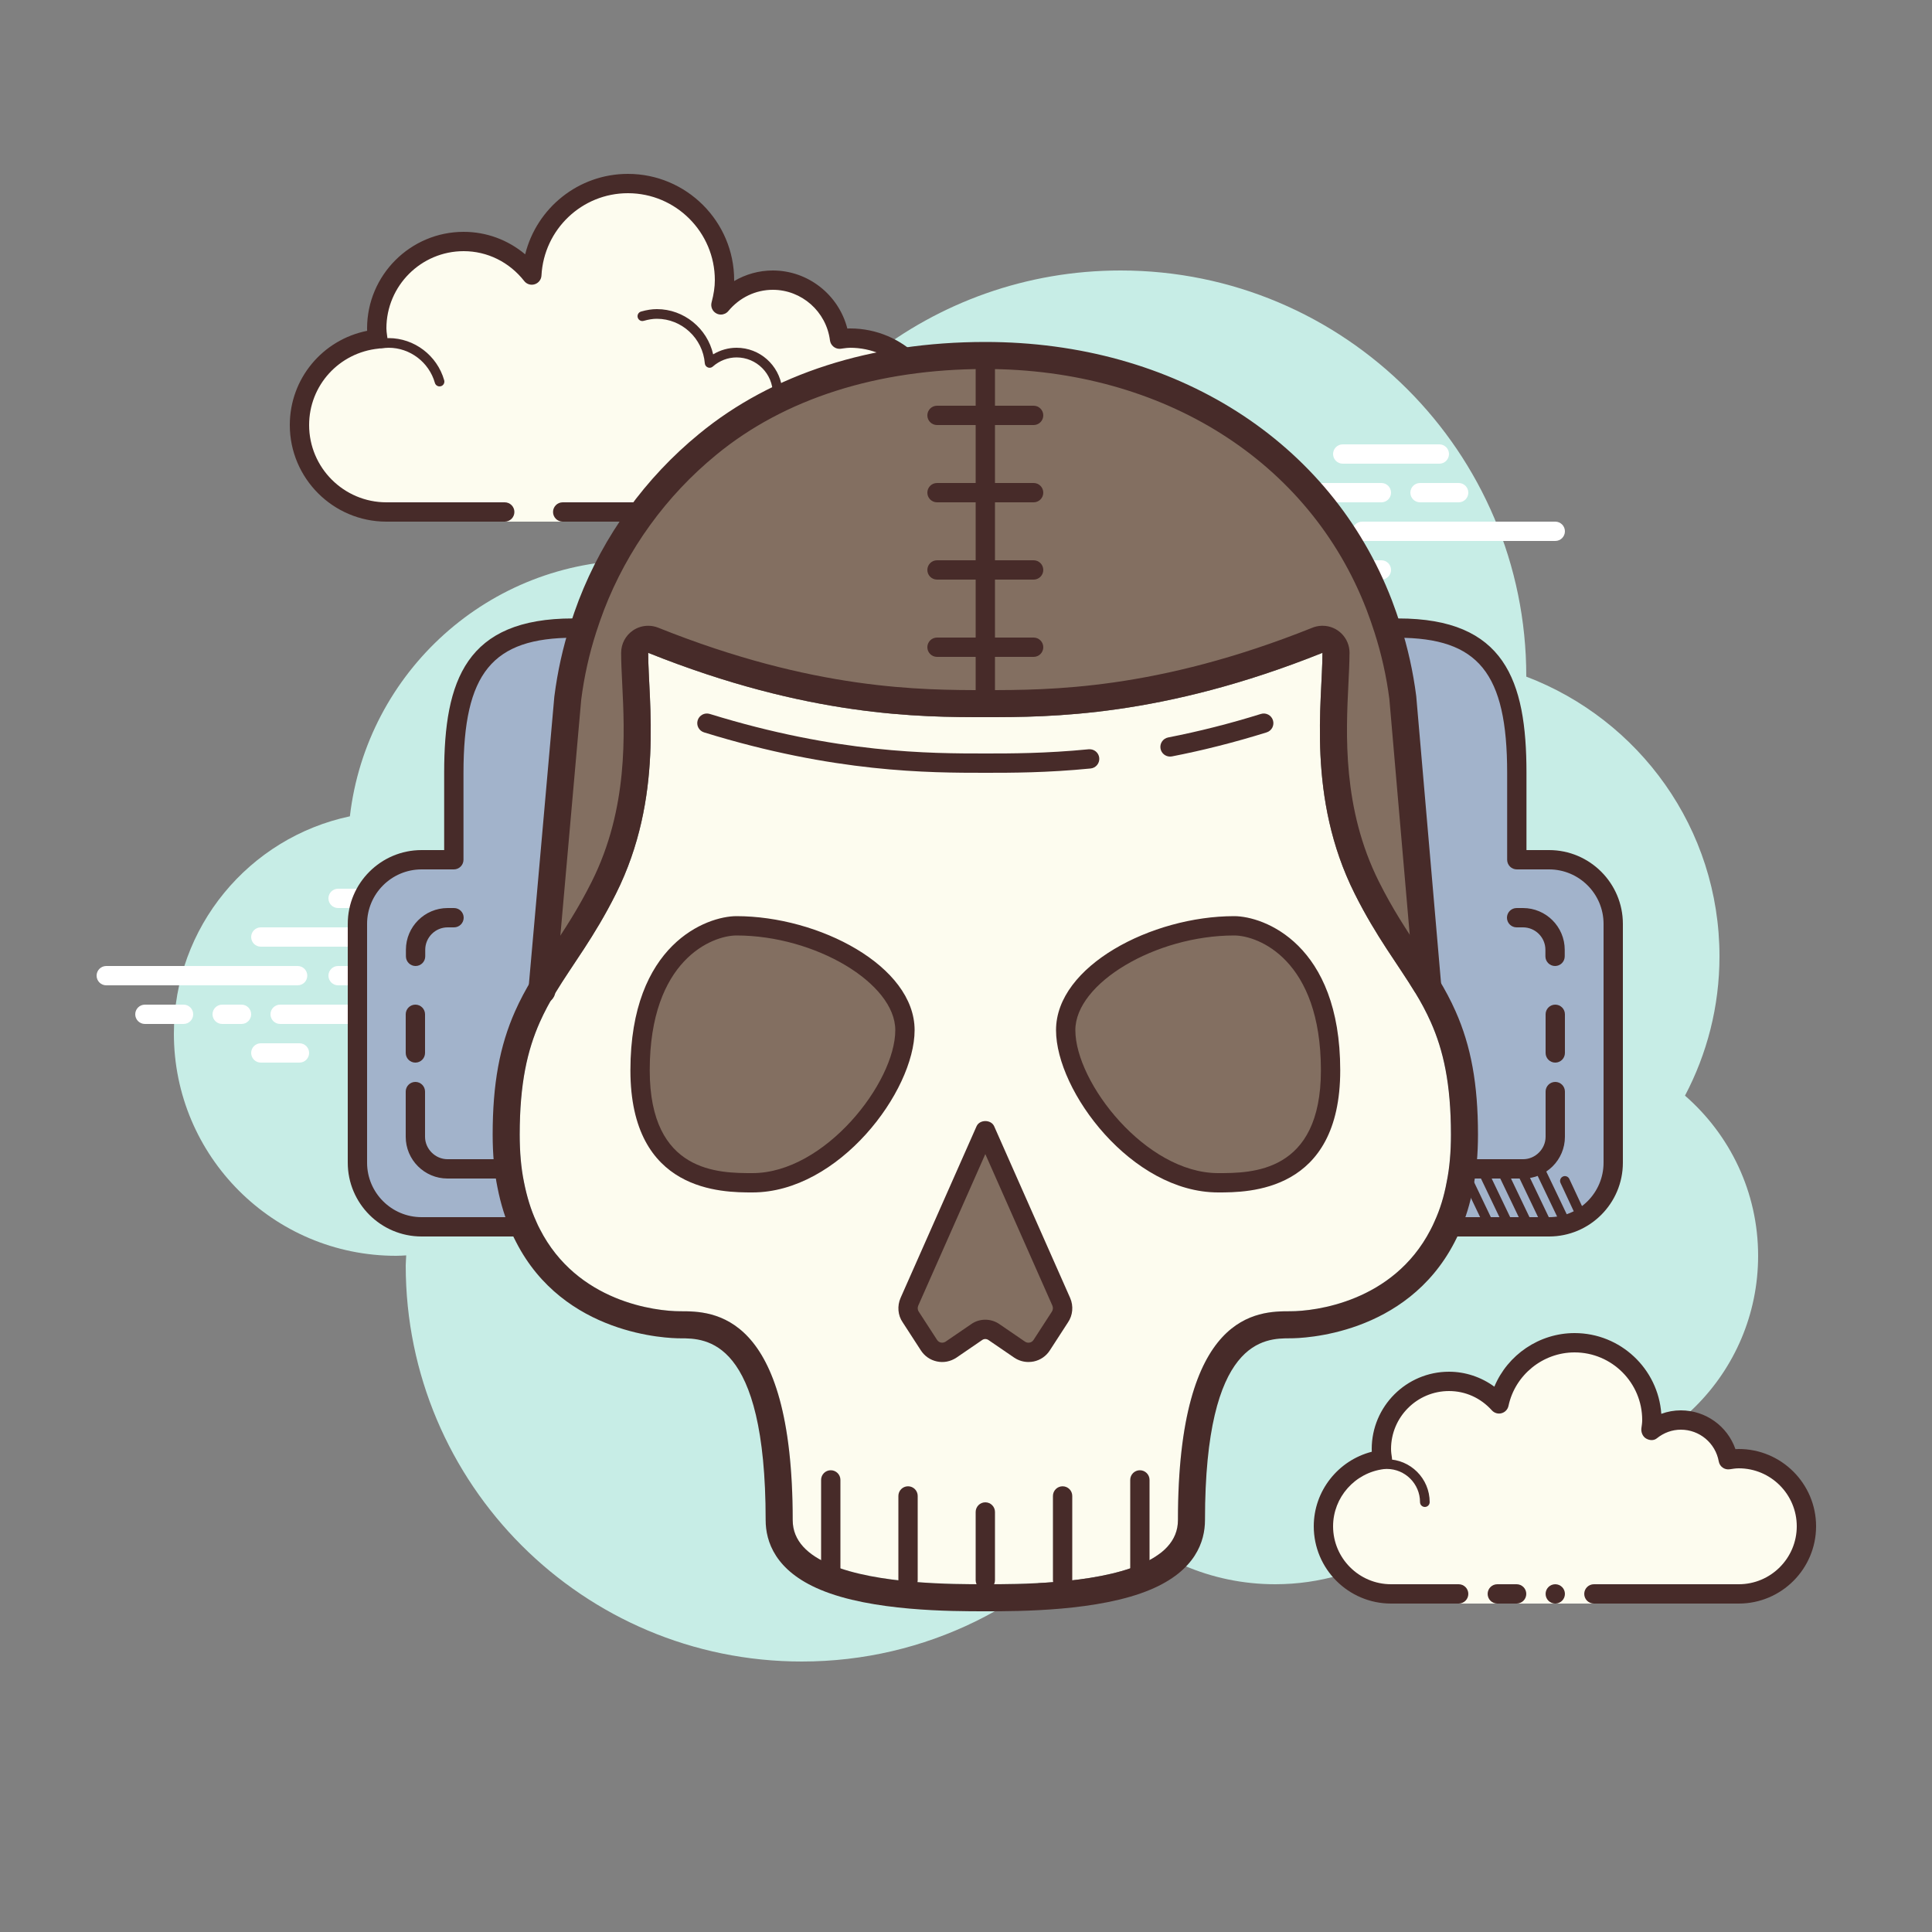 <svg xmlns="http://www.w3.org/2000/svg"  viewBox="0 0 100 100" width="100px" height="100px"><rect x="0" y="0" width="100" height="100" fill="#808080" stroke="none"/><path fill="#c7ede6" d="M87.215,56.71C88.35,54.555,89,52.105,89,49.5c0-6.621-4.159-12.257-10.001-14.478 C78.999,35.015,79,35.008,79,35c0-11.598-9.402-21-21-21c-9.784,0-17.981,6.701-20.313,15.757C36.211,29.272,34.638,29,33,29 c-7.692,0-14.023,5.793-14.89,13.252C12.906,43.353,9,47.969,9,53.5C9,59.851,14.149,65,20.5,65c0.177,0,0.352-0.012,0.526-0.022 C21.022,65.153,21,65.324,21,65.5C21,76.822,30.178,86,41.5,86c6.437,0,12.175-2.972,15.934-7.614C59.612,80.611,62.64,82,66,82 c4.65,0,8.674-2.65,10.666-6.518C77.718,75.817,78.837,76,80,76c6.075,0,11-4.925,11-11C91,61.689,89.53,58.727,87.215,56.71z"/><path fill="#fff" d="M15.405,51H5.5C5.224,51,5,50.776,5,50.5S5.224,50,5.5,50h9.905c0.276,0,0.5,0.224,0.5,0.5 S15.682,51,15.405,51z"/><path fill="#fff" d="M18.5,51h-1c-0.276,0-0.5-0.224-0.5-0.5s0.224-0.5,0.5-0.5h1c0.276,0,0.5,0.224,0.5,0.5 S18.777,51,18.5,51z"/><path fill="#fff" d="M23.491,53H14.5c-0.276,0-0.5-0.224-0.5-0.5s0.224-0.5,0.5-0.5h8.991c0.276,0,0.5,0.224,0.5,0.5 S23.767,53,23.491,53z"/><path fill="#fff" d="M12.5,53h-1c-0.276,0-0.5-0.224-0.5-0.5s0.224-0.5,0.5-0.5h1c0.276,0,0.5,0.224,0.5,0.5 S12.777,53,12.5,53z"/><path fill="#fff" d="M9.5,53h-2C7.224,53,7,52.776,7,52.5S7.224,52,7.5,52h2c0.276,0,0.5,0.224,0.5,0.5S9.777,53,9.5,53 z"/><path fill="#fff" d="M15.5,55h-2c-0.276,0-0.5-0.224-0.5-0.5s0.224-0.5,0.5-0.5h2c0.276,0,0.5,0.224,0.5,0.5 S15.776,55,15.5,55z"/><path fill="#fff" d="M18.5,46c-0.177,0-0.823,0-1,0c-0.276,0-0.5,0.224-0.5,0.5c0,0.276,0.224,0.5,0.5,0.5 c0.177,0,0.823,0,1,0c0.276,0,0.5-0.224,0.5-0.5C19,46.224,18.776,46,18.5,46z"/><path fill="#fff" d="M18.5,48c-0.177,0-4.823,0-5,0c-0.276,0-0.5,0.224-0.5,0.5c0,0.276,0.224,0.5,0.5,0.5 c0.177,0,4.823,0,5,0c0.276,0,0.5-0.224,0.5-0.5C19,48.224,18.776,48,18.5,48z"/><path fill="#fff" d="M23.5,50c-0.177,0-2.823,0-3,0c-0.276,0-0.5,0.224-0.5,0.5c0,0.276,0.224,0.5,0.5,0.5 c0.177,0,2.823,0,3,0c0.276,0,0.5-0.224,0.5-0.5C24,50.224,23.776,50,23.5,50z"/><path fill="#fff" d="M71.5,26h-10c-0.276,0-0.5-0.224-0.5-0.5s0.224-0.5,0.5-0.5h10c0.276,0,0.5,0.224,0.5,0.5 S71.776,26,71.5,26z"/><path fill="#fff" d="M75.5,26h-2c-0.276,0-0.5-0.224-0.5-0.5s0.224-0.5,0.5-0.5h2c0.276,0,0.5,0.224,0.5,0.5 S75.776,26,75.5,26z"/><path fill="#fff" d="M80.5,28h-10c-0.276,0-0.5-0.224-0.5-0.5s0.224-0.5,0.5-0.5h10c0.276,0,0.5,0.224,0.5,0.5 S80.777,28,80.5,28z"/><path fill="#fff" d="M68.5,28h-1c-0.276,0-0.5-0.224-0.5-0.5s0.224-0.5,0.5-0.5h1c0.276,0,0.5,0.224,0.5,0.5 S68.776,28,68.5,28z"/><path fill="#fff" d="M65.375,28H63.5c-0.276,0-0.5-0.224-0.5-0.5s0.224-0.5,0.5-0.5h1.875c0.276,0,0.5,0.224,0.5,0.5 S65.651,28,65.375,28z"/><path fill="#fff" d="M74.5,24h-5c-0.276,0-0.5-0.224-0.5-0.5s0.224-0.5,0.5-0.5h5c0.276,0,0.5,0.224,0.5,0.5 S74.777,24,74.5,24z"/><path fill="#fff" d="M71.5,30h-2c-0.276,0-0.5-0.224-0.5-0.5s0.224-0.5,0.5-0.5h2c0.276,0,0.5,0.224,0.5,0.5 S71.776,30,71.5,30z"/><path fill="#fdfcef" d="M26.125,26.5c0,0-3.64,0-6.125,0s-4.5-2.015-4.5-4.5c0-2.333,1.782-4.229,4.055-4.455 C19.533,17.364,19.5,17.187,19.5,17c0-2.485,2.015-4.5,4.5-4.5c1.438,0,2.703,0.686,3.527,1.736C27.667,11.6,29.829,9.5,32.5,9.5 c2.761,0,5,2.239,5,5c0,0.446-0.077,0.87-0.187,1.282c0.642-0.777,1.6-1.282,2.687-1.282c1.781,0,3.234,1.335,3.455,3.055 C43.636,17.533,43.813,17.5,44,17.5c2.485,0,4.5,2.015,4.5,4.5s-2.015,4.5-4.5,4.5s-9.5,0-9.5,0h-5.375V27h-3V26.5z"/><path fill="#472b29" d="M32.5,9c3.033,0,5.5,2.467,5.5,5.5c0,0.016,0,0.031,0,0.047C38.602,14.192,39.29,14,40,14 c1.831,0,3.411,1.261,3.858,3.005C43.905,17.002,43.952,17,44,17c2.757,0,5,2.243,5,5s-2.243,5-5,5H29.125 c-0.276,0-0.5-0.224-0.5-0.5s0.224-0.5,0.5-0.5H44c2.206,0,4-1.794,4-4s-1.794-4-4-4c-0.117,0-0.23,0.017-0.343,0.032l-0.141,0.019 c-0.021,0.003-0.041,0.004-0.062,0.004c-0.246,0-0.462-0.185-0.495-0.437C42.768,16.125,41.496,15,40,15 c-0.885,0-1.723,0.401-2.301,1.1c-0.098,0.118-0.241,0.182-0.386,0.182c-0.078,0-0.156-0.018-0.228-0.056 c-0.209-0.107-0.314-0.346-0.254-0.573C36.946,15.218,37,14.852,37,14.5c0-2.481-2.019-4.5-4.5-4.5 c-2.381,0-4.347,1.872-4.474,4.263c-0.011,0.208-0.15,0.387-0.349,0.45c-0.05,0.016-0.101,0.024-0.152,0.024 c-0.15,0-0.296-0.069-0.392-0.192C26.362,13.563,25.221,13,24,13c-2.206,0-4,1.794-4,4c0,0.117,0.017,0.23,0.032,0.343l0.019,0.141 c0.016,0.134-0.022,0.268-0.106,0.373c-0.084,0.105-0.207,0.172-0.34,0.185C17.549,18.247,16,19.949,16,22c0,2.206,1.794,4,4,4 h6.125c0.276,0,0.5,0.224,0.5,0.5s-0.224,0.5-0.5,0.5H20c-2.757,0-5-2.243-5-5c0-2.397,1.689-4.413,4.003-4.877 C19.001,17.082,19,17.041,19,17c0-2.757,2.243-5,5-5c1.176,0,2.293,0.416,3.183,1.164C27.781,10.76,29.945,9,32.5,9L32.5,9z"/><path fill="#472b29" d="M34,16c1.403,0,2.609,0.999,2.913,2.341C37.28,18.119,37.699,18,38.125,18 c1.202,0,2.198,0.897,2.353,2.068C40.681,20.022,40.874,20,41.063,20c1.529,0,2.811,1.2,2.918,2.732 C43.99,22.87,43.886,22.99,43.749,23c-0.006,0-0.012,0-0.018,0c-0.13,0-0.24-0.101-0.249-0.232 c-0.089-1.271-1.151-2.268-2.419-2.268c-0.229,0-0.47,0.042-0.738,0.127c-0.022,0.007-0.045,0.01-0.067,0.01 c-0.055,0-0.11-0.02-0.156-0.054C40.038,20.537,40,20.455,40,20.375c0-1.034-0.841-1.875-1.875-1.875 c-0.447,0-0.885,0.168-1.231,0.473c-0.047,0.041-0.106,0.063-0.165,0.063c-0.032,0-0.063-0.006-0.093-0.019 c-0.088-0.035-0.148-0.117-0.155-0.212C36.377,17.512,35.288,16.5,34,16.5c-0.208,0-0.425,0.034-0.682,0.107 c-0.023,0.007-0.047,0.01-0.07,0.01c-0.109,0-0.207-0.073-0.239-0.182c-0.038-0.133,0.039-0.271,0.172-0.309 C33.483,16.04,33.744,16,34,16L34,16z"/><path fill="#472b29" d="M20.117,17.5c1.326,0,2.508,0.897,2.874,2.182c0.038,0.133-0.039,0.271-0.172,0.309 C22.795,19.997,22.772,20,22.75,20c-0.109,0-0.209-0.072-0.24-0.182C22.205,18.748,21.221,18,20.117,18 c-0.117,0-0.23,0.014-0.342,0.029c-0.012,0.002-0.023,0.003-0.035,0.003c-0.121,0-0.229-0.092-0.246-0.217 c-0.019-0.137,0.077-0.263,0.214-0.281C19.842,17.516,19.978,17.5,20.117,17.5L20.117,17.5z"/><path fill="#a2b3cb" d="M18.5,60.18V47.82c0-1.83,1.49-3.32,3.32-3.32h1.67V40c0-5.23,1.51-7.49,6.17-7.49 c0.15-0.01,0.31-0.01,0.46-0.01l0.07,0.02c-0.37,1.15-0.64,2.35-0.8,3.6l-1.34,15.15l0.7,0.11c-0.3,0.49-0.57,0.99-0.81,1.53 c-0.64,1.44-1.04,3.16-1.04,5.82c0,0.9,0.07,1.72,0.22,2.45c0.15,0.76,0.36,1.44,0.63,2.03l-0.63,0.29h-4.46h-0.84 C19.99,63.5,18.5,62.01,18.5,60.18z"/><path fill="#a2b3cb" d="M72.34,32.51c4.66,0,6.17,2.26,6.17,7.49v4.5h1.67c1.83,0,3.32,1.49,3.32,3.32v12.36 c0,1.83-1.49,3.32-3.32,3.32h-0.84h-4.46l-0.62-0.3c0.27-0.59,0.48-1.26,0.62-2.02c0.15-0.73,0.22-1.55,0.22-2.45 c0-2.66-0.4-4.38-1.04-5.82c-0.24-0.54-0.51-1.04-0.81-1.53l0.65-0.33l-1.29-14.93c-0.16-1.25-0.43-2.45-0.8-3.6l0.07-0.02 C72.03,32.5,72.19,32.5,72.34,32.51z"/><path fill="#836f61" d="M63.88,47.92c1.67,0,4.99,1.66,4.99,7.48s-4.16,5.82-5.82,5.82c-4.15,0-7.89-4.99-7.89-7.9 C55.16,50.42,59.73,47.92,63.88,47.92z"/><path fill="#836f61" d="M53.92,69.62c-0.25,0.39-0.76,0.49-1.14,0.24l-1.33-0.91c-0.27-0.19-0.63-0.19-0.9,0l-1.33,0.91 c-0.38,0.25-0.89,0.15-1.14-0.24l-0.94-1.45c-0.16-0.23-0.18-0.54-0.07-0.79L51,58.5l3.93,8.88c0.11,0.25,0.09,0.56-0.07,0.79 L53.92,69.62z"/><path fill="#836f61" d="M46.84,53.32c0,2.91-3.74,7.9-7.89,7.9c-1.66,0-5.82,0-5.82-5.82s3.32-7.48,4.99-7.48 C42.27,47.92,46.84,50.42,46.84,53.32z"/><path fill="#fdfcef" d="M59,80.99C56.6,82,52.67,82,51,82s-5.6,0-8-1.01c-1.17-0.49-1.97-1.22-1.97-2.31 c0-10.81-4.16-10.81-5.82-10.81c-1.26,0-5.34-0.47-7.27-4.26c-0.07-0.13-0.13-0.26-0.19-0.4c-0.27-0.59-0.48-1.27-0.63-2.03 c-0.15-0.73-0.22-1.55-0.22-2.45c0-2.66,0.4-4.38,1.04-5.82c0.24-0.54,0.51-1.04,0.81-1.53c0.89-1.47,2.01-2.88,3.13-5.12 c2.5-4.99,1.67-9.97,1.67-12.47c8.31,3.33,14.13,3.33,17.45,3.33s9.14,0,17.45-3.33c0,2.5-0.83,7.48,1.67,12.47 c1.12,2.24,2.24,3.65,3.13,5.12c0.3,0.49,0.57,0.99,0.81,1.53c0.64,1.44,1.04,3.16,1.04,5.82c0,0.9-0.07,1.72-0.22,2.45 c-0.14,0.76-0.35,1.43-0.62,2.02c-0.07,0.16-0.14,0.31-0.22,0.46c-1.94,3.74-6,4.21-7.25,4.21c-1.66,0-5.82,0-5.82,10.81 C60.97,79.77,60.17,80.5,59,80.99z M68.87,55.4c0-5.82-3.32-7.48-4.99-7.48c-4.15,0-8.72,2.5-8.72,5.4c0,2.91,3.74,7.9,7.89,7.9 C64.71,61.22,68.87,61.22,68.87,55.4z M54.86,68.17c0.16-0.23,0.18-0.54,0.07-0.79L51,58.5l-3.93,8.88 c-0.11,0.25-0.09,0.56,0.07,0.79l0.94,1.45c0.25,0.39,0.76,0.49,1.14,0.24l1.33-0.91c0.27-0.19,0.63-0.19,0.9,0l1.33,0.91 c0.38,0.25,0.89,0.15,1.14-0.24L54.86,68.17z M38.95,61.22c4.15,0,7.89-4.99,7.89-7.9c0-2.9-4.57-5.4-8.72-5.4 c-1.67,0-4.99,1.66-4.99,7.48S37.29,61.22,38.95,61.22z"/><path fill="#836f61" d="M36.63,23c3.86-3.18,8.9-4.6,14.37-4.6v0.05v2.37v0.68v2.55v1.45v1.77v2.23v1v3v0.22v2.82v0.58 c-3.32,0-9.14,0-17.45-3.33c0,2.5,0.83,7.48-1.67,12.47c-1.12,2.24-2.24,3.65-3.13,5.12l-0.7-0.11l1.34-15.15 c0.16-1.25,0.43-2.45,0.8-3.6c0.13-0.4,0.27-0.81,0.42-1.2C31.89,28,33.98,25.17,36.63,23z"/><path fill="#836f61" d="M73.25,51.38c-0.89-1.47-2.01-2.88-3.13-5.12c-2.5-4.99-1.67-9.97-1.67-12.47 c-8.31,3.33-14.13,3.33-17.45,3.33v-0.58v-2.82V33.5v-3v-1v-2.23V25.5v-1.45V21.5v-0.68v-2.37V18.4c9.23,0,17.26,4.78,20.39,12.92 c0.15,0.39,0.29,0.8,0.42,1.2c0.37,1.15,0.64,2.35,0.8,3.6l1.29,14.93L73.25,51.38z"/><path fill="#472b29" d="M68.45,33.79h0.005 M68.45,33.79c0,2.5-0.83,7.48,1.67,12.47c1.12,2.24,2.24,3.65,3.13,5.12	c0.3,0.49,0.57,0.99,0.81,1.53c0.64,1.44,1.04,3.16,1.04,5.82c0,0.9-0.07,1.72-0.22,2.45c-0.14,0.76-0.35,1.43-0.62,2.02	c-0.07,0.16-0.14,0.31-0.22,0.46c-1.94,3.74-6,4.21-7.25,4.21c-1.66,0-5.82,0-5.82,10.81c0,1.09-0.8,1.82-1.97,2.31	C56.6,82,52.67,82,51,82s-5.6,0-8-1.01c-1.17-0.49-1.97-1.22-1.97-2.31c0-10.81-4.16-10.81-5.82-10.81c-1.26,0-5.34-0.47-7.27-4.26	c-0.07-0.13-0.13-0.26-0.19-0.4c-0.27-0.59-0.48-1.27-0.63-2.03c-0.15-0.73-0.22-1.55-0.22-2.45c0-2.66,0.4-4.38,1.04-5.82	c0.24-0.54,0.51-1.04,0.81-1.53c0.89-1.47,2.01-2.88,3.13-5.12c2.5-4.99,1.67-9.97,1.67-12.47c8.31,3.33,14.13,3.33,17.45,3.33	S60.14,37.12,68.45,33.79 M68.45,32.39c-0.012,0-0.024,0-0.036,0c0,0,0,0-0.001,0c0,0-0.001,0-0.001,0	c-0.182,0.005-0.354,0.044-0.512,0.112C59.857,35.72,54.313,35.72,51,35.72c-3.317,0-8.87,0-16.929-3.23	c-0.168-0.067-0.345-0.1-0.521-0.1c-0.276,0-0.55,0.081-0.785,0.24c-0.385,0.26-0.615,0.695-0.615,1.16	c0,0.472,0.026,0.994,0.056,1.598c0.127,2.572,0.32,6.458-1.577,10.245c-0.714,1.428-1.419,2.487-2.101,3.512	c-0.343,0.515-0.667,1.002-0.975,1.51c-0.348,0.568-0.641,1.122-0.892,1.687c-0.803,1.806-1.161,3.776-1.161,6.389	c0,1.01,0.084,1.929,0.249,2.732c0.169,0.859,0.415,1.647,0.728,2.331c0.063,0.148,0.141,0.315,0.23,0.481	c2.472,4.855,7.893,4.996,8.503,4.996c1.323,0,4.42,0,4.42,9.41c0,1.102,0.491,2.622,2.829,3.601C45.117,83.4,49.24,83.4,51,83.4	s5.883,0,8.543-1.12c2.336-0.978,2.827-2.498,2.827-3.6c0-9.41,3.097-9.41,4.42-9.41c0.606,0,5.989-0.139,8.493-4.965	c0.09-0.168,0.175-0.349,0.26-0.544c0.314-0.685,0.557-1.475,0.714-2.327c0.16-0.775,0.243-1.694,0.243-2.704	c0-2.612-0.358-4.583-1.161-6.389c-0.251-0.565-0.544-1.118-0.895-1.692c-0.304-0.502-0.628-0.989-0.971-1.504	c-0.682-1.024-1.387-2.084-2.101-3.511c-1.898-3.788-1.705-7.674-1.578-10.246c0.028-0.566,0.052-1.06,0.055-1.509	c0.002-0.029,0.003-0.059,0.003-0.089c0-0.773-0.624-1.4-1.397-1.4h-0.001C68.453,32.39,68.451,32.39,68.45,32.39L68.45,32.39z M68.45,35.19h0.005H68.45L68.45,35.19z"/><path fill="#472b29" d="M60.56,39.16c-0.234,0-0.444-0.166-0.49-0.404c-0.053-0.271,0.124-0.534,0.395-0.586	c1.586-0.309,3.201-0.718,4.797-1.216c0.262-0.083,0.544,0.064,0.626,0.328c0.083,0.264-0.064,0.544-0.328,0.626	c-1.631,0.509-3.281,0.928-4.903,1.244C60.624,39.157,60.591,39.16,60.56,39.16z"/><path fill="#472b29" d="M51,40c-2.916,0-7.796,0-14.558-2.092c-0.264-0.082-0.411-0.361-0.33-0.625	c0.082-0.264,0.36-0.411,0.625-0.33C43.355,39,48.141,39,51,39c1.323,0,3.136,0,5.351-0.218c0.278-0.023,0.52,0.174,0.546,0.449	s-0.174,0.52-0.449,0.546C54.185,40,52.344,40,51,40z"/><path fill="#472b29" d="M53.231,70.497c-0.255,0-0.506-0.075-0.726-0.219l-1.337-0.915c-0.103-0.073-0.233-0.073-0.33-0.004	l-1.335,0.914c-0.307,0.202-0.663,0.271-1.01,0.195c-0.345-0.073-0.641-0.278-0.833-0.578l-0.938-1.448	c-0.248-0.355-0.293-0.844-0.108-1.263l3.931-8.881c0.16-0.362,0.754-0.362,0.914,0l3.93,8.88c0.185,0.42,0.14,0.909-0.117,1.278	l-0.931,1.437c-0.19,0.297-0.486,0.502-0.832,0.576C53.416,70.487,53.323,70.497,53.231,70.497z M50.998,68.308	c0.259,0,0.519,0.078,0.74,0.234l1.324,0.906c0.067,0.043,0.153,0.062,0.238,0.042c0.058-0.012,0.14-0.046,0.199-0.14l0.941-1.452	c0.065-0.095,0.075-0.219,0.032-0.317L51,59.735l-3.473,7.847c-0.042,0.097-0.033,0.221,0.023,0.302l0.949,1.464	c0.061,0.095,0.143,0.129,0.201,0.142c0.085,0.018,0.171,0.001,0.246-0.048l1.322-0.904C50.485,68.384,50.741,68.308,50.998,68.308z"/><path fill="#472b29" d="M28.051,51.97c-0.021,0-0.042-0.001-0.063-0.003c-0.385-0.034-0.67-0.374-0.636-0.759l1.34-15.15	c0.165-1.297,0.443-2.55,0.831-3.753c0.134-0.414,0.279-0.835,0.433-1.237c1.294-3.355,3.448-6.333,6.23-8.61	C39.965,19.346,45.088,17.7,51,17.7c9.809,0,17.872,5.123,21.043,13.369c0.154,0.402,0.299,0.824,0.432,1.235	c0.388,1.205,0.667,2.458,0.829,3.728l1.293,14.958c0.033,0.385-0.252,0.724-0.637,0.757c-0.378,0.033-0.724-0.251-0.757-0.637	l-1.29-14.93c-0.148-1.156-0.408-2.325-0.769-3.446c-0.125-0.386-0.261-0.785-0.407-1.164C67.778,23.878,60.216,19.1,51,19.1	c-5.583,0-10.399,1.535-13.925,4.44c-2.597,2.126-4.605,4.903-5.812,8.032c-0.146,0.378-0.281,0.776-0.408,1.165	c-0.36,1.119-0.62,2.288-0.771,3.473l-1.337,15.123C28.715,51.696,28.409,51.97,28.051,51.97z"/><path fill="#472b29" d="M38.95,61.72c-1.563,0-6.32,0-6.32-6.32c0-6.546,3.963-7.98,5.49-7.98c4.264,0,9.22,2.577,9.22,5.9	C47.34,56.484,43.418,61.72,38.95,61.72z M38.12,48.42c-1.249,0-4.49,1.254-4.49,6.98c0,5.32,3.593,5.32,5.32,5.32	c3.738,0,7.39-4.683,7.39-7.4C46.34,50.893,42.191,48.42,38.12,48.42z"/><path fill="#472b29" d="M63.05,61.72c-4.468,0-8.39-5.236-8.39-8.4c0-3.323,4.956-5.9,9.22-5.9c1.527,0,5.49,1.434,5.49,7.98	C69.37,61.72,64.613,61.72,63.05,61.72z M63.88,48.42c-4.071,0-8.22,2.473-8.22,4.9c0,2.718,3.651,7.4,7.39,7.4	c1.727,0,5.32,0,5.32-5.32C68.37,49.674,65.129,48.42,63.88,48.42z"/><path fill="#472b29" d="M43,81.88c-0.276,0-0.5-0.224-0.5-0.5V76.6c0-0.276,0.224-0.5,0.5-0.5s0.5,0.224,0.5,0.5v4.78	C43.5,81.656,43.276,81.88,43,81.88z"/><path fill="#472b29" d="M47,82.29c-0.276,0-0.5-0.224-0.5-0.5v-4.36c0-0.276,0.224-0.5,0.5-0.5s0.5,0.224,0.5,0.5v4.36	C47.5,82.066,47.276,82.29,47,82.29z"/><path fill="#472b29" d="M51,82.29c-0.276,0-0.5-0.224-0.5-0.5v-3.53c0-0.276,0.224-0.5,0.5-0.5s0.5,0.224,0.5,0.5v3.53	C51.5,82.066,51.276,82.29,51,82.29z"/><path fill="#472b29" d="M55,82.29c-0.276,0-0.5-0.224-0.5-0.5v-4.36c0-0.276,0.224-0.5,0.5-0.5s0.5,0.224,0.5,0.5v4.36	C55.5,82.066,55.276,82.29,55,82.29z"/><path fill="#472b29" d="M59,81.88c-0.276,0-0.5-0.224-0.5-0.5V76.6c0-0.276,0.224-0.5,0.5-0.5s0.5,0.224,0.5,0.5v4.78	C59.5,81.656,59.276,81.88,59,81.88z"/><path fill="#472b29" d="M27.12,64h-5.3C19.713,64,18,62.287,18,60.18V47.82c0-2.106,1.713-3.82,3.82-3.82h1.17v-4	c0-4.796,1.134-7.99,6.67-7.99C29.788,32,29.959,32,30.12,32c0.276,0,0.5,0.224,0.5,0.5c0,0.287-0.229,0.499-0.532,0.5	c-0.13,0-0.267,0-0.396,0.009C25.474,33.01,23.99,34.839,23.99,40v4.5c0,0.276-0.224,0.5-0.5,0.5h-1.67	C20.265,45,19,46.265,19,47.82v12.36c0,1.555,1.265,2.82,2.82,2.82h5.3c0.276,0,0.5,0.224,0.5,0.5S27.396,64,27.12,64z"/><path fill="#472b29" d="M26.25,61h-3.09C21.969,61,21,60.031,21,58.84V56.5c0-0.276,0.224-0.5,0.5-0.5s0.5,0.224,0.5,0.5	v2.34c0,0.629,0.531,1.16,1.16,1.16h3.09c0.276,0,0.5,0.224,0.5,0.5S26.526,61,26.25,61z"/><path fill="#472b29" d="M21.5,55c-0.276,0-0.5-0.224-0.5-0.5v-2c0-0.276,0.224-0.5,0.5-0.5s0.5,0.224,0.5,0.5v2	C22,54.776,21.776,55,21.5,55z"/><path fill="#472b29" d="M21.51,50c-0.276,0-0.5-0.224-0.5-0.5v-0.34c0-1.191,0.969-2.16,2.16-2.16h0.33	c0.276,0,0.5,0.224,0.5,0.5S23.776,48,23.5,48h-0.33c-0.64,0-1.16,0.521-1.16,1.16v0.34C22.01,49.776,21.786,50,21.51,50z"/><path fill="#472b29" d="M80.18,64h-5.3c-0.276,0-0.5-0.224-0.5-0.5s0.224-0.5,0.5-0.5h5.3c1.555,0,2.82-1.265,2.82-2.82	V47.82c0-1.555-1.265-2.82-2.82-2.82h-1.67c-0.276,0-0.5-0.224-0.5-0.5V40c0-5.161-1.484-6.99-5.67-6.99	C72.168,33,72.023,33.003,71.88,33c-0.276,0-0.5-0.224-0.5-0.5s0.224-0.5,0.5-0.5c0.161,0,0.332,0,0.493,0.011c0,0,0.002,0,0.002,0	c5.501,0,6.635,3.194,6.635,7.989v4h1.17c2.106,0,3.82,1.713,3.82,3.82v12.36C84,62.287,82.287,64,80.18,64z"/><path fill="#472b29" d="M78.84,61h-3.09c-0.276,0-0.5-0.224-0.5-0.5s0.224-0.5,0.5-0.5h3.09c0.629,0,1.16-0.531,1.16-1.16	V56.5c0-0.276,0.224-0.5,0.5-0.5s0.5,0.224,0.5,0.5v2.34C81,60.031,80.031,61,78.84,61z"/><path fill="#472b29" d="M80.5,55c-0.276,0-0.5-0.224-0.5-0.5v-2c0-0.276,0.224-0.5,0.5-0.5s0.5,0.224,0.5,0.5v2	C81,54.776,80.776,55,80.5,55z"/><path fill="#472b29" d="M80.49,50c-0.276,0-0.5-0.224-0.5-0.5v-0.34c0-0.64-0.521-1.16-1.16-1.16H78.5	c-0.276,0-0.5-0.224-0.5-0.5s0.224-0.5,0.5-0.5h0.33c1.191,0,2.16,0.969,2.16,2.16v0.34C80.99,49.776,80.767,50,80.49,50z"/><path fill="#472b29" d="M51,37.04c-0.276,0-0.5-0.224-0.5-0.5V18.45c0-0.276,0.224-0.5,0.5-0.5s0.5,0.224,0.5,0.5v18.09	C51.5,36.816,51.276,37.04,51,37.04z"/><path fill="#472b29" d="M53.5,22h-5c-0.276,0-0.5-0.224-0.5-0.5s0.224-0.5,0.5-0.5h5c0.276,0,0.5,0.224,0.5,0.5	S53.776,22,53.5,22z"/><path fill="#472b29" d="M53.5,26h-5c-0.276,0-0.5-0.224-0.5-0.5s0.224-0.5,0.5-0.5h5c0.276,0,0.5,0.224,0.5,0.5	S53.776,26,53.5,26z"/><path fill="#472b29" d="M53.5,30h-5c-0.276,0-0.5-0.224-0.5-0.5s0.224-0.5,0.5-0.5h5c0.276,0,0.5,0.224,0.5,0.5	S53.776,30,53.5,30z"/><path fill="#472b29" d="M53.5,34h-5c-0.276,0-0.5-0.224-0.5-0.5s0.224-0.5,0.5-0.5h5c0.276,0,0.5,0.224,0.5,0.5	S53.776,34,53.5,34z"/><g><path fill="#fdfcef" d="M75.5,82.5c0,0-1.567,0-3.5,0s-3.5-1.567-3.5-3.5c0-1.781,1.335-3.234,3.055-3.455 C71.527,75.366,71.5,75.187,71.5,75c0-1.933,1.567-3.5,3.5-3.5c1.032,0,1.95,0.455,2.59,1.165c0.384-1.808,1.987-3.165,3.91-3.165 c2.209,0,4,1.791,4,4c0,0.191-0.03,0.374-0.056,0.558C85.872,73.714,86.408,73.5,87,73.5c1.228,0,2.245,0.887,2.455,2.055 C89.634,75.527,89.813,75.5,90,75.5c1.933,0,3.5,1.567,3.5,3.5s-1.567,3.5-3.5,3.5s-7.5,0-7.5,0V83h-7V82.5z"/><path fill="#472b29" d="M73.75,78c0.138,0,0.25-0.112,0.25-0.25c0-1.223-0.995-2.218-2.218-2.218 c-0.034,0.009-0.737-0.001-1.244,0.136c-0.133,0.036-0.212,0.173-0.176,0.306c0.036,0.134,0.173,0.213,0.306,0.176 c0.444-0.12,1.1-0.12,1.113-0.118c0.948,0,1.719,0.771,1.719,1.718C73.5,77.888,73.612,78,73.75,78z"/><circle cx="80.5" cy="82.5" r=".5" fill="#472b29"/><path fill="#472b29" d="M72,83h3.5c0.276,0,0.5-0.224,0.5-0.5S75.776,82,75.5,82H72c-1.654,0-3-1.346-3-3 c0-1.496,1.125-2.768,2.618-2.959c0.134-0.018,0.255-0.088,0.336-0.196s0.115-0.244,0.094-0.377C72.025,75.314,72,75.16,72,75 c0-1.654,1.346-3,3-3c0.85,0,1.638,0.355,2.219,1c0.125,0.139,0.321,0.198,0.5,0.148c0.182-0.049,0.321-0.195,0.36-0.379 C78.42,71.165,79.859,70,81.5,70c1.93,0,3.5,1.57,3.5,3.5c0,0.143-0.021,0.28-0.041,0.418c-0.029,0.203,0.063,0.438,0.242,0.54 c0.179,0.102,0.396,0.118,0.556-0.01C86.122,74.155,86.551,74,87,74c0.966,0,1.792,0.691,1.963,1.644 c0.048,0.267,0.296,0.446,0.569,0.405C89.686,76.025,89.84,76,90,76c1.654,0,3,1.346,3,3s-1.346,3-3,3h-7.5 c-0.276,0-0.5,0.224-0.5,0.5s0.224,0.5,0.5,0.5H90c2.206,0,4-1.794,4-4s-1.794-4-4-4c-0.059,0-0.116,0.002-0.174,0.006 C89.412,73.82,88.289,73,87,73c-0.349,0-0.689,0.061-1.011,0.18C85.824,70.847,83.874,69,81.5,69c-1.831,0-3.466,1.127-4.153,2.774 C76.667,71.276,75.845,71,75,71c-2.206,0-4,1.794-4,4c0,0.048,0.001,0.095,0.004,0.142C69.261,75.59,68,77.169,68,79 C68,81.206,69.794,83,72,83z"/><path fill="#472b29" d="M77.5,82c0.159,0,0.841,0,1,0c0.276,0,0.5,0.224,0.5,0.5c0,0.276-0.224,0.5-0.5,0.5 c-0.159,0-0.841,0-1,0c-0.276,0-0.5-0.224-0.5-0.5C77,82.224,77.224,82,77.5,82z"/></g><rect width=".5" height="3.187" x="76.187" y="60.469" fill="#472b29" transform="rotate(-25.565 76.425 62.06)"/><rect width=".5" height="3.187" x="77.187" y="60.469" fill="#472b29" transform="rotate(-25.565 77.425 62.06)"/><rect width=".5" height="3.187" x="78.187" y="60.469" fill="#472b29" transform="rotate(-25.565 78.425 62.06)"/><rect width=".5" height="3.187" x="79.187" y="60.469" fill="#472b29" transform="rotate(-25.565 79.425 62.06)"/><rect width=".5" height="3.187" x="80.187" y="60.469" fill="#472b29" transform="rotate(-25.565 80.425 62.06)"/><path fill="#472b29" d="M81.875,63.25c-0.094,0-0.184-0.053-0.227-0.144l-0.875-1.875c-0.059-0.125-0.004-0.274,0.121-0.333	c0.126-0.058,0.273-0.004,0.333,0.121l0.875,1.875c0.059,0.125,0.004,0.274-0.121,0.333C81.946,63.243,81.911,63.25,81.875,63.25z"/></svg>